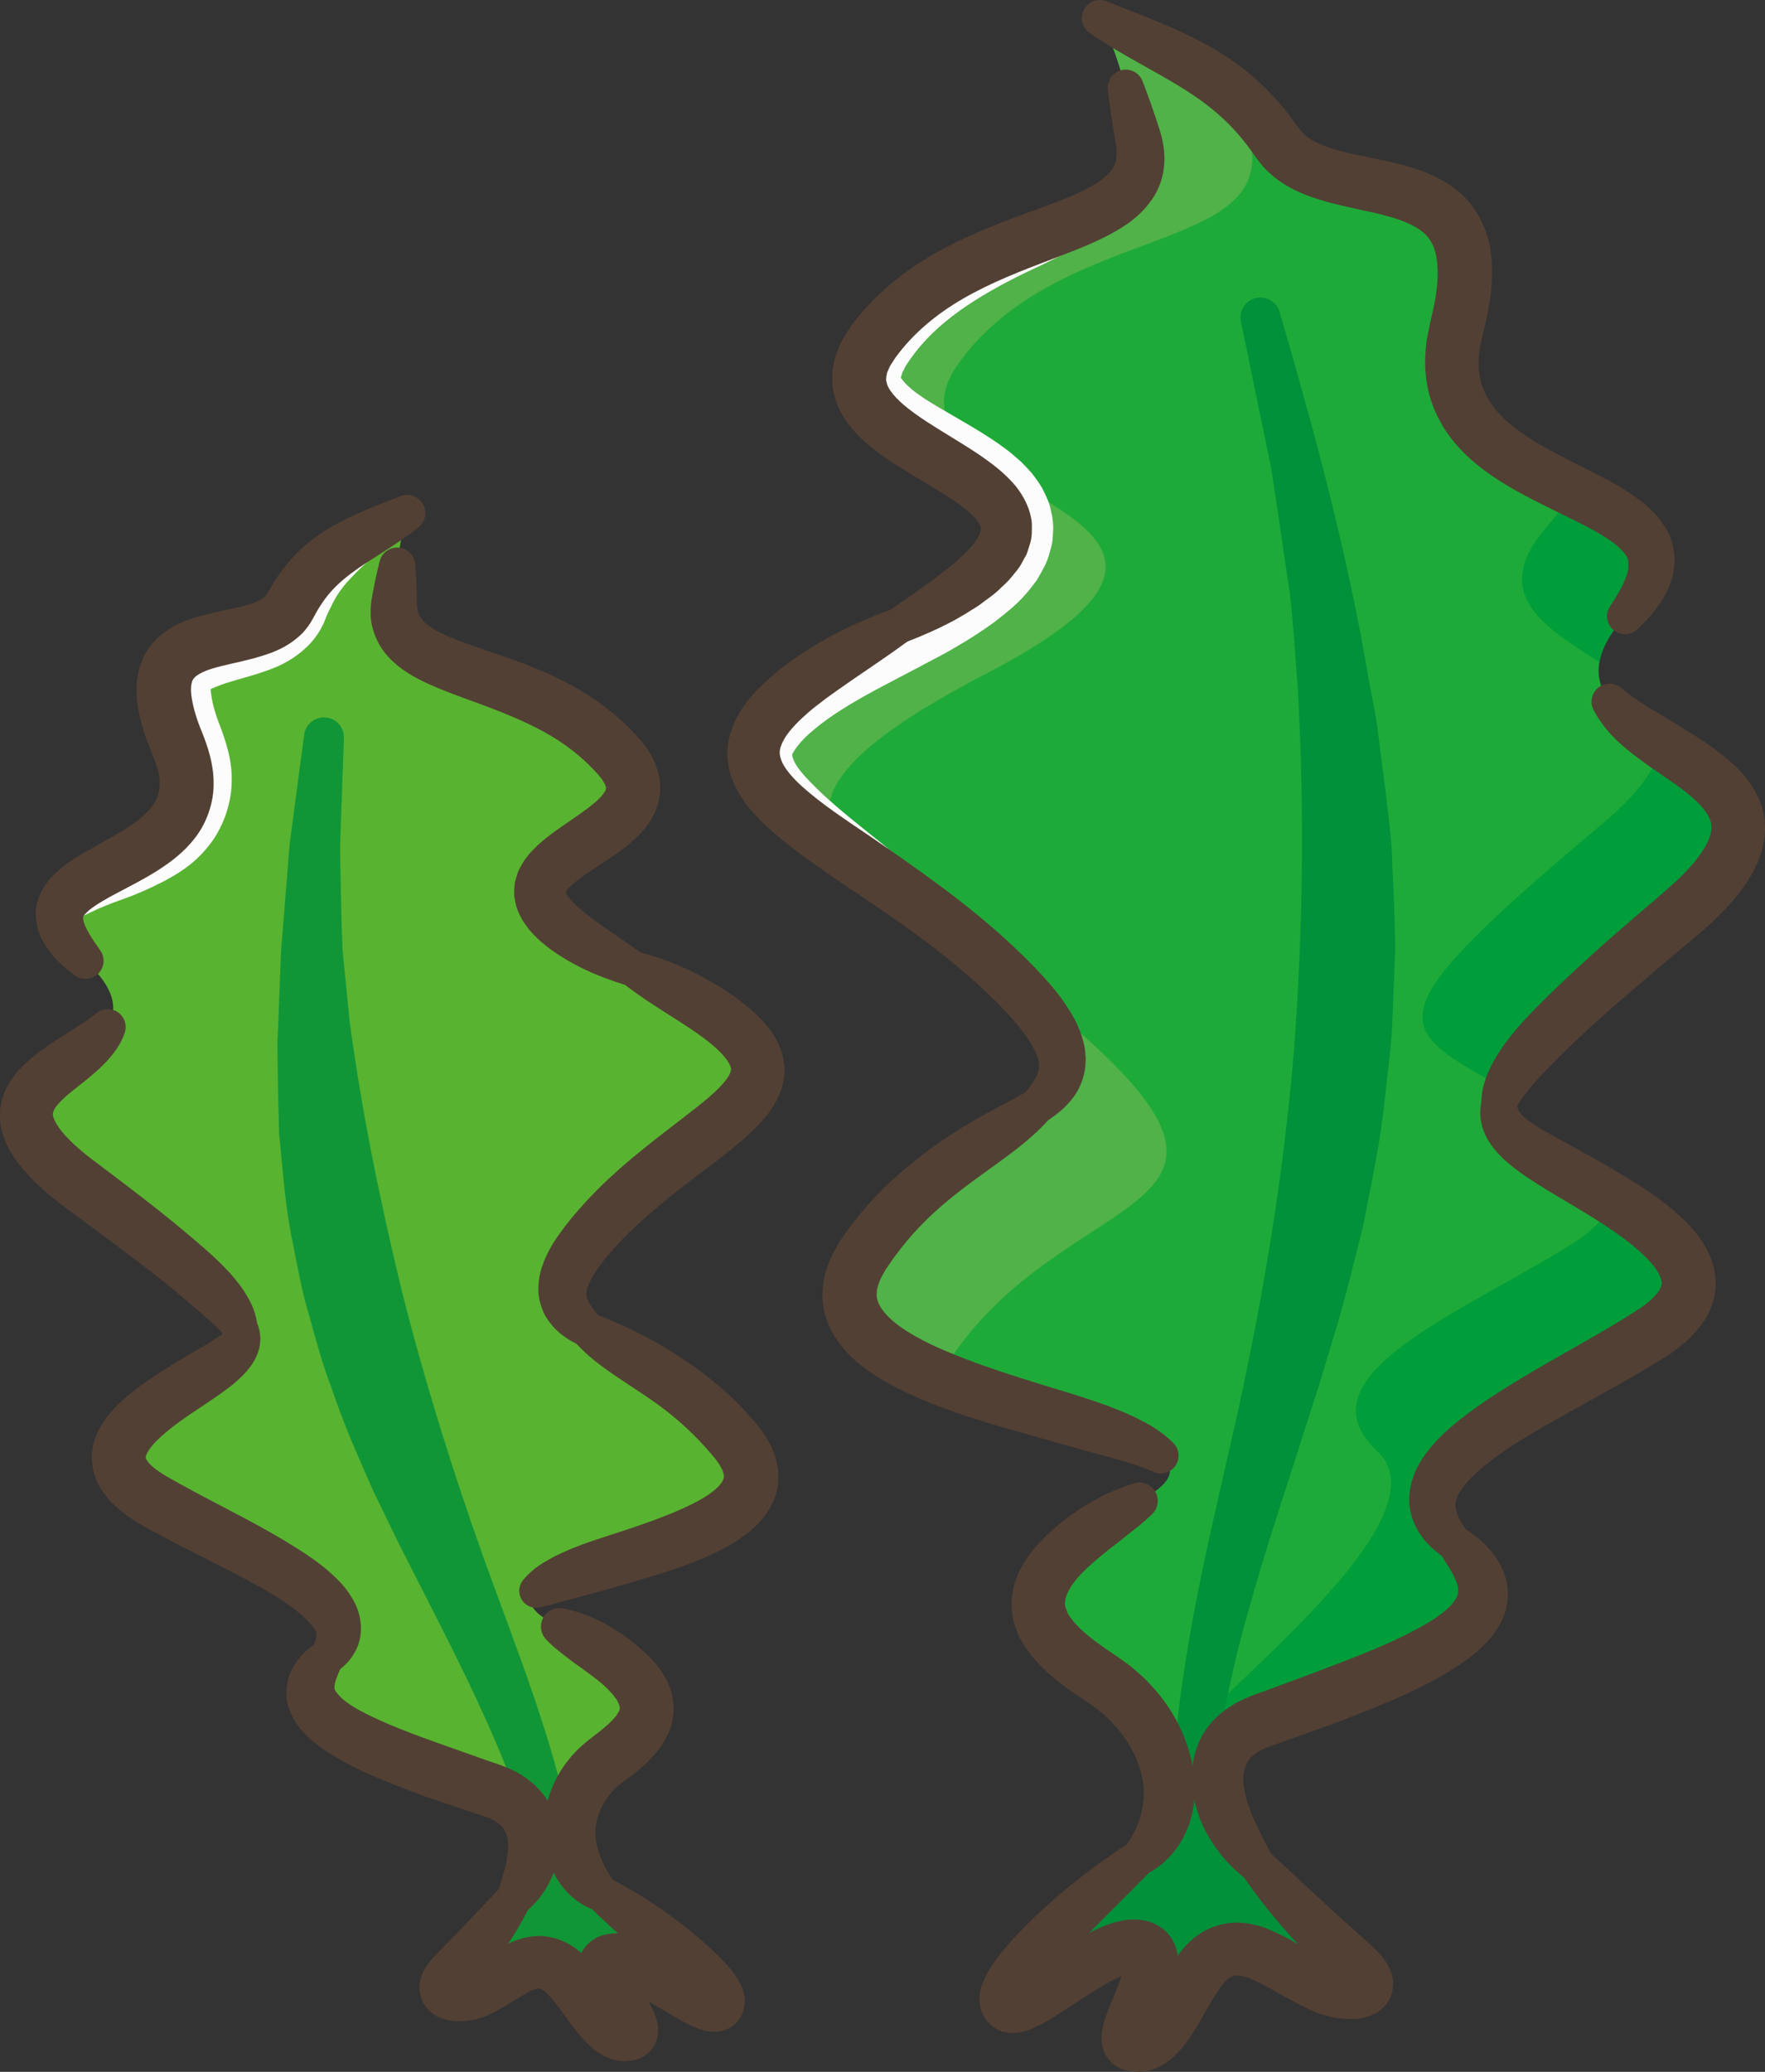 <svg xmlns="http://www.w3.org/2000/svg" width="920.63" height="1080" viewBox="0 0 920.63 1080"><rect x="0" y="0" width="920.63" height="1080" fill="#333333" stroke="none"/><g id="a"/><g id="b"><g id="c"><g id="d"><g><path d="M593.54 968.87c-15.07 12.06-73.47 61.34-68.94 74.9 4.52 13.57 47.84-32.2 68.94-29.18 21.1 3.02-12.54 47.9-3.01 50.76 18.2 5.45 27.54-37.51 44.12-46.56 16.58-9.04 30.76 5.35 54.76 16.82 13.14 6.29 34.67 4.88 17.71-10.96-18.83-17.59-28.09-25.86-51.25-52.27-14.73-16.78-22.89-36.16-20.04-51.62h-27.6c4.29 18.18.0 36.37-14.67 48.11z" fill="#00913a"/><path d="M875.84 476.96c104.02-87.43-93.46-81.4-28.64-155.27 64.82-73.87-113.06-54.27-87.43-150.75 25.63-96.48-67.84-58.79-93.46-96.48-25.63-37.69-55.78-45.22-93.46-65.53.0.0 9.04 9.75 21.1 64.02 12.06 54.27-90.45 39.19-138.69 105.52-48.24 66.33 167.33 67.84 13.57 147.73-153.76 79.9-40.7 93.46 49.79 176.37 90.49 82.91-14.26 68.8-68.53 151.71-54.27 82.91 224.92 83.42 145.97 127.13-78.95 43.72-59.4 69.38-21.71 93.5 18.25 11.68 29.83 28.75 33.87 45.82h27.6c1.9-10.35 8.61-18.98 22.05-23.75 93.6-33.16 142.6-53.73 100.39-92.92s45.22-72.36 102.51-108.54c57.28-36.18-22.61-70.85-58.79-93.46-36.18-22.61-30.15-37.69 73.87-125.12z" fill="#1eaa39"/><g><path d="M569.64 543.91c-15.65-14.33-31.92-26.77-47.56-37.91 83.55 78.92-18.54 66.61-72.01 148.31-19.77 30.2 4.77 49.44 40.07 63.84 1.16-2.63 2.63-5.32 4.45-8.11 59.42-90.79 174.14-75.34 75.04-166.13z" fill="#50b248"/><path d="M515.12 350.77c168.37-87.48-67.68-89.13-14.86-161.76 52.83-72.64 165.07-56.13 151.87-115.56-1.8-8.09-3.52-15.12-5.18-21.51-21.24-19.48-45.49-27.61-74.11-43.01.0.0 9.04 9.75 21.1 64.02 12.06 54.27-90.45 39.19-138.69 105.52-48.24 66.33 167.33 67.84 13.57 147.73-108.71 56.48-84.01 79.84-28.24 117.96-20.1-25.34-7.57-50.74 74.53-93.4z" fill="#50b248"/><path d="M440.58 444.18c14.61 18.42 46.42 36.83 81.5 61.82-1.25-1.18-2.14-2.19-3.47-3.4-26.51-24.3-54.92-42.61-78.03-58.41z" fill="#1eaa39"/></g><path d="M834.26 345.23c1.18-6.9 5.11-14.63 12.93-23.53 31.97-36.44 4.88-50.15-27.7-66.25-2.17 5.48-6.12 11.59-12.22 18.55-31.64 36.06-.79 53.08 26.99 71.23z" fill="#009d3b"/><path d="M820.84 647.85c-57.28 36.18-144.72 69.34-102.51 108.54 42.21 39.19-114.16 147.28-110.12 164.36h27.6c1.9-10.34 8.61-18.98 22.05-23.74 93.6-33.16 142.6-53.73 100.39-92.92-42.21-39.19 45.22-72.36 102.51-108.54 40.57-25.63 12.32-50.47-20.46-70.83-1.39 7.57-7.08 15.31-19.46 23.13z" fill="#009d3b"/><path d="M875.84 476.97c57.96-48.73 22.31-68.43-9.42-89.11-1.67 11.16-10.43 24.53-30.51 41.41-104.02 87.43-110.05 102.51-73.87 125.12 6.45 4.03 14.31 8.46 22.51 13.19 7.94-17.6 35.35-43.6 91.28-90.61z" fill="#009d3b"/><path d="M611.59 929.07c3.26-66.39 20.2-130.8 34.16-193.53 13.78-63.06 24.03-125.43 29.19-188.06 4.76-62.64 5.54-125.74 1.95-189.48-1.3-15.89-2.18-31.87-3.99-47.76l-7.01-47.55c-1.33-7.91-2.13-15.92-3.9-23.75l-4.88-23.6-9.76-47.29-.09-.45c-1.16-5.63 2.46-11.13 8.09-12.3 5.34-1.1 10.58 2.14 12.09 7.28 18.26 62.59 35.45 125.82 46.37 190.93 1.45 8.12 3.3 16.19 4.43 24.37l3.21 24.61c1.95 16.45 4.5 32.89 4.83 49.53.46 8.3.78 16.61 1.04 24.93.3 8.32.75 16.64.17 24.97-.87 16.64-.87 33.35-2.77 49.92-2 16.55-3.42 33.2-6.48 49.56-1.45 8.19-3.03 16.36-4.65 24.52l-2.4 12.23-2.97 12.07c-4.07 16.06-7.99 32.15-12.96 47.82l-7.11 23.6-7.52 23.31c-9.77 31.11-20.28 61.64-28.78 92.46-9.11 30.75-15.08 61.81-19.5 93.25l-.05.36c-.8 5.69-6.06 9.66-11.76 8.86-5.36-.75-9.19-5.52-8.95-10.82z" fill="#00913a"/><path d="M515.29 506.21c-20.4-18.68-43.13-34.72-66.31-50.38-11.58-7.88-23.31-15.67-34.59-24.52-5.59-4.51-11.12-9.25-16.07-14.93-4.78-5.68-9.44-12.76-10.09-21.42-.72-8.66 2.96-16.66 7.39-22.79 4.51-6.26 10.01-11.16 15.54-15.88 11.23-9.21 23.4-16.62 35.67-23.68 12.33-7.1 24.97-13.26 36.73-20.26 11.71-6.99 23.53-14.76 31.4-24.66 3.86-4.94 5.98-10.33 4.65-15.23-1.19-5.01-5.65-9.85-10.73-13.93-10.36-8.26-22.83-14.79-34.81-22.48-6.01-3.84-12.03-7.91-17.55-13.05-5.42-5.07-10.78-11.49-12.66-19.93-1.97-8.51.93-17.09 4.93-23.53 4.01-6.73 8.77-11.9 13.86-17.27 20.67-21.08 48.01-32.75 74.19-42.45 13.07-5 26.46-9.43 37.78-16.12 5.55-3.38 10.45-7.48 13.06-12.5 2.53-5.03 2.87-11.01 1.47-17.18l9.6-2.13c2.67 7.18 3.66 16.37.28 25.17-3.55 8.65-10.22 14.86-16.53 19.68-12.98 9.48-26.38 14.92-38.83 21.25-25.18 11.63-47.97 24.36-63.16 41.91-1.91 2.18-3.65 4.46-5.33 6.76l-2.4 3.53c-.87 1.22-.93 1.9-1.48 2.82l-.69 1.26c-.15.39-.11.66-.23.97-.06.53-.67 1.3-.38 1.47-.03.7.09.58.25.68.19.05-.08.08.35.41.23.25.23.56.86 1.12.69.94 2.18 2.37 3.9 3.82 3.46 2.97 8.49 6.22 14 9.44l17.78 10.38c6.33 3.84 12.97 7.89 20.1 13.52l5.44 4.71c1.9 1.95 3.75 3.82 5.59 5.95 1.91 2.6 3.74 4.85 5.44 7.94.84 1.63 1.64 3.3 2.38 4.99.78 1.6 1.4 3.46 1.85 5.54 1.03 4.02 1.66 8.07 1.32 12.27-.11 2.05-.2 4.24-.57 6.12-.43 1.81-.92 3.62-1.47 5.41-1.05 3.86-2.52 6.52-4.04 9.27l-2.35 4.1-2.41 3.19c-6.67 8.81-13.46 13.74-20.12 18.99-6.64 4.75-13.26 9.05-19.84 12.78-6.55 3.97-13.28 7.21-19.65 10.67l-17.8 9.35c-11.71 6.16-23.23 12.74-32.6 19.87-4.51 3.51-8.85 7.25-11.37 10.4-1.2 1.46-2.32 2.87-2.72 3.66-.61.91-.65 1.17-.93 1.59-.59.59.27 3.86 3.25 7.89 2.97 4.03 7.38 8.3 11.92 12.73 9.44 8.79 20.43 17.38 31.39 26.19 21.75 17.96 43.97 36.81 62 59.29l-6.64 7.25z" fill="#fcfcfc"/><path d="M464.5 317.9c3.51-2.64 7.15-5.02 10.72-7.48l10.44-7.46c3.46-2.43 6.58-5.12 9.91-7.55 2.9-2.63 6.2-5.19 8.56-7.84 1.28-1.3 2.69-2.6 3.49-3.89.92-1.27 2.12-2.59 2.49-3.66.29-.56.61-1.1.95-1.63.14-.47.16-.86.32-1.27.52-.91.0-1.26.27-1.86-.17-.91-.93-2.6-2.57-4.74-2.01-2.16-4.45-4.53-7.62-6.81-6.16-4.6-13.6-8.97-21.25-13.53-7.68-4.6-15.71-9.32-23.74-15.49-4.01-3.03-8.04-6.68-11.86-11-3.7-4.56-7.48-9.95-9.24-17.02-1.12-3.41-1.26-7.06-1.29-10.7.07-3.56.92-6.95 1.69-10.24 1.15-2.9 2.25-6.07 3.69-8.65 1.48-2.45 3.02-5.02 4.57-7.3 11.99-16.23 27.97-28.94 44.7-38.28 16.77-9.44 34.35-15.87 51-21.95 8.28-3.06 16.48-6.01 23.66-9.42 7.21-3.34 13.39-7.39 16.15-11.18 1.43-1.91 2.3-3.63 2.64-6.15.33-2.64.47-5.08-.4-9.42-1.52-8.57-2.85-17.2-3.86-25.99l-.07-.62c-.59-5.16 3.12-9.82 8.27-10.41 4.33-.49 8.32 2.05 9.83 5.93 3.3 8.48 6.27 17.11 9.04 25.81 1.35 4.26 2.79 10.76 2.29 16.98-.28 6.35-2.47 13.34-6.25 18.66-3.68 5.4-8.16 9.51-12.65 12.73-4.49 3.07-9.01 5.64-13.42 7.75-8.86 4.32-17.41 7.47-25.76 10.69-16.67 6.31-32.56 12.47-46.74 20.71-14.17 8.17-26.42 18.39-35.5 30.97l-2.57 3.98c-.75 1.28-.98 2.4-1.64 3.56-.39 2.13-.87 3.68-.23 5.34.47 3.33 5 8.69 11.04 13.35 6.02 4.77 13.27 9.26 20.8 13.87 7.55 4.66 15.48 9.34 23.52 15.49 4 3 8.09 6.74 11.96 11.24 3.77 4.87 7.52 11.16 8.38 19.19.07 3.77.11 8.05-1.11 11.3-.52 1.71-1.04 3.49-1.69 5.09l-2.29 4.21c-1.51 3-3.4 4.94-5.2 7.19-1.79 2.34-3.72 4.02-5.62 5.82-3.76 3.85-7.85 6.34-11.78 9.4-4.01 2.59-8.11 5.13-12.19 7.41-8.24 4.47-16.67 8.19-25.22 11.48-4.86 1.87-10.31-.55-12.18-5.41-1.55-4.02-.15-8.44 3.12-10.91l.41-.31z" fill="#534034"/><path d="M534.81 569.47c4.36-5.23 7.43-10.33 7.13-13.63.38-3.11-1.58-7.63-4.78-12.79-6.69-10.33-17.15-20.99-27.96-30.7-21.75-19.65-46.38-36.22-71.81-53.11-12.57-8.79-25.47-17.35-38.01-28.95-6.14-5.92-12.65-12.62-17-22.94-2.27-4.99-3.2-11.3-2.89-17.32.32-2.93.92-5.91 1.7-8.65 1.01-2.52 1.94-5.29 3.21-7.51 5-9.27 11.48-15.41 17.83-21.04 6.39-5.69 13.05-10.28 19.83-14.58 13.58-8.48 27.72-15.17 42.44-20.36 4.93-1.74 10.33.85 12.07 5.78 1.42 4.02-.04 8.35-3.29 10.75l-.13.1c-12.22 9.01-24.77 17.08-36.57 25.44-2.92 2.09-5.91 4.17-8.61 6.35-2.85 2.11-5.55 4.29-8 6.55-4.98 4.42-9.47 9.29-11.56 13.59-2.23 4.49-2.12 6.7-.63 10.46 1.57 3.8 5.64 8.6 10.55 13.02 9.95 9 22.58 17.31 35.08 25.74 25.01 17.17 50.89 35.07 74.08 56.66 5.76 5.42 11.47 10.94 16.95 17.03 5.51 5.97 10.8 12.61 15.29 20.57 1.15 1.96 2.22 4.03 3.09 6.4.98 2.18 1.75 4.65 2.37 7.26.79 2.41.88 5.47 1.13 8.19-.17 2.95-.19 5.88-1.06 8.75-1.41 5.79-4.42 10.78-7.8 14.37-3.35 3.8-6.89 6.46-10.52 8.86-4.34 2.87-10.19 1.68-13.06-2.66-2.35-3.55-1.98-8.12.61-11.23l.34-.4z" fill="#534034"/><path d="M599.86 766.48c-4.18-1.89-10.43-3.87-16.59-5.6l-19.31-5.31-40.06-11.3c-13.51-3.98-27.17-8.17-40.74-13.79-6.79-2.79-13.59-5.88-20.35-9.73-6.74-3.8-13.52-8.19-19.85-14.55-6.17-6.2-12.19-15.18-13.61-26.07-1.49-10.9 1.93-20.91 6.1-28.52 1.08-1.85 2.2-3.92 3.29-5.56l3.27-4.64c2.11-3.15 4.58-6.02 6.94-8.97 4.81-5.83 10.04-11.25 15.46-16.38 10.96-10.11 22.77-19.09 34.86-26.66 12.03-7.67 24.55-13.8 35.54-19.93l.53-.3c4.55-2.54 10.3-.9 12.84 3.65 2.02 3.63 1.38 8.03-1.26 10.95-10.5 11.54-22.2 19.27-33.06 27.28-11.01 7.82-21.38 15.75-30.57 24.75-4.55 4.52-8.87 9.21-12.79 14.2-1.92 2.52-3.92 4.97-5.65 7.62l-2.7 3.89c-.82 1.26-1.28 2.29-1.96 3.43-2.39 4.48-3.31 8.39-2.81 11.36.41 2.98 2.26 6.32 5.82 9.88 3.41 3.58 8.3 6.99 13.63 10.01 5.28 3.09 11.11 5.83 17.14 8.36 12.08 5.04 24.86 9.49 37.91 13.61 13.03 4.21 26.38 7.92 39.79 12.49 6.71 2.32 13.4 4.85 20.14 8.04 6.7 3.36 13.48 6.77 20.23 13.54 3.63 3.64 3.61 9.53-.02 13.15-2.81 2.8-6.97 3.43-10.39 1.89l-1.76-.8z" fill="#534034"/><path d="M587.69 961.55c4.83-6.96 7.43-13.58 8.48-20.86 1.16-7.23.0-15.27-3-22.79-2.97-7.57-7.81-14.56-13.67-20.6-5.97-6.27-12.45-10.04-22.35-16.84-8.84-6.66-18.39-13.96-25.37-26.99-.94-1.46-1.47-3.52-2.14-5.31-.55-1.9-1.38-3.62-1.52-5.73-.26-2.03-.44-4.09-.56-6.13-.12-2.03.36-4 .6-6 1.19-8.06 4.91-14.3 8.59-19.68 7.8-10.28 16.67-17.28 25.73-23.58 4.58-2.96 9.32-5.54 14.11-8.01 4.89-2.15 9.8-4.21 14.93-5.79 5.05-1.56 10.4 1.27 11.96 6.32 1.1 3.55.02 7.26-2.48 9.68l-.41.39c-3.68 3.57-7.57 6.65-11.49 9.65-3.75 3.11-7.59 6.06-11.36 8.94-7.25 5.86-14.4 11.9-18.67 18.14-1.9 3.05-3.39 5.96-3.42 8.09-.51 2.18.24 3.89 1.27 6.43 2.68 5.09 9.35 11.21 16.88 16.47 1.79 1.4 3.84 2.7 5.8 4.04 1.8 1.18 4.28 2.94 6.72 4.7 2.46 1.66 4.77 3.53 6.97 5.55 2.28 1.91 4.47 3.94 6.46 6.18 8.28 8.62 14.85 19.03 19.01 30.58 4 11.51 6.07 24.46 3 37.29-2.87 12.73-11.25 24.65-22.38 30.49-4.65 2.44-10.41.65-12.85-4-1.7-3.24-1.35-7.02.6-9.84l.55-.79z" fill="#534034"/><path d="M662.89 966.2c14.78 13.5 28.52 26.74 43.27 39.72l5.52 4.98 2.78 2.5c.92.82 1.79 1.59 3.07 2.91 1.18 1.22 2.29 2.23 3.57 3.95l1.8 2.39c.68 1.13 1.31 2.3 1.89 3.49.55.89 1.22 3.19 1.56 5 .46 1.53.38 4.78-.23 7.37-.54 2.55-2.31 5.5-4.02 7.41-1.48 1.49-3.82 3.3-5.15 3.84-6.31 2.93-10.16 2.68-13.84 2.71-3.67-.12-6.98-.61-10.23-1.43-3.21-.73-6.56-2-9.6-3.39-2.42-1.18-4.85-2.36-7.17-3.6-9.29-4.82-18.09-10.46-24.95-13.06-3.42-1.25-5.59-1.38-7.16-1.08-.43.02-.85.32-1.31.36l-1.46.72c-.26.31-.5.39-.9.69-.45.49-.92.94-1.42 1.39-4.47 5.06-9.05 13.88-14.43 22.92-2.77 4.57-5.73 9.46-10.81 14.71-2.53 2.56-5.88 5.43-10.87 7.48-2.25 1.08-5.55 1.5-8.35 1.82-1.43.04-2.85-.16-4.29-.34l-2.13-.35-1.05-.21-.52-.12c-.42-.13-1.01-.35-1.5-.55-2.08-.91-3.93-1.96-5.6-3.77-.83-.87-1.58-1.83-2.22-2.81-.58-.93-.87-1.63-1.23-2.5-.34-.84-.62-1.7-.84-2.56-.14-.64-.22-1.17-.3-1.77-.16-1.16-.23-2.46-.18-3.1.11-3.55.66-5.14 1.11-7.1.96-3.47 1.97-6.02 2.96-8.55 1.98-4.96 3.9-9.38 5.44-13.56 1.53-3.94 2.63-8.42 2.54-9.45.0-.1-.03-.05.26.9.27.72 1.16 2.25 2.28 3.05 2.42 1.69 2.67 1.05 2.09 1.17-1.2-.11-5.12 1.07-8.7 2.82-3.73 1.77-7.68 4.05-11.66 6.51-8.11 4.99-15.92 10.7-25.69 16.36-2.58 1.41-5.18 2.86-9.03 4.22-.94.33-1.99.67-3.39.95-1.09.29-3.01.5-4.79.52-.87.03-2.39-.17-3.54-.39-1.11-.17-2.62-.67-4.13-1.43-2.83-1.23-5.55-4.09-6.86-6.34-2.84-4.68-2.73-9.37-2.36-12.43.22-1.55.55-2.64.91-3.96.36-1.11.74-2.02 1.14-3.02 1.6-3.57 3.3-6.28 5-8.75 6.83-9.64 14.03-16.9 21.5-24.15 15-14.18 30.77-26.68 48.01-37.74 4.38-2.81 10.2-1.54 13.01 2.84 2.41 3.76 1.81 8.59-1.18 11.66l-.13.13c-13.69 14.04-27.95 27.8-41.29 41.61-6.54 6.88-13.23 14.03-17.83 20.74-1.12 1.63-1.98 3.21-2.41 4.2-.04.16-.15.4-.18.47.08-.11.01.0.07-.32.16-.63.22-2.66-1.22-5.2-.29-.38-.97-1.52-1.72-2.14-.79-.67-1.57-1.25-2.46-1.72-.95-.47-1.91-.69-2.38-.83-.53-.16-1.44-.16-1.69-.18-.54-.07-1.21.12-1.1.05-.16.05-.04.01.2-.08.84-.3 2.66-1.21 4.42-2.23 7.44-4.39 15.73-10.48 24.5-16.05 4.45-2.82 9.09-5.62 14.33-8.19 2.66-1.27 5.4-2.51 8.61-3.55 3.15-1.03 6.65-1.98 11.12-2.15 4.34.0 9.82.1 16.24 4.84 3.03 2.38 5.46 5.98 6.5 9.08 1.23 3.27 1.39 5.85 1.49 8.22-.12 8.99-2.32 14.13-4.05 19.54-1.86 5.19-3.86 9.93-5.51 14.24-.81 2.11-1.57 4.23-1.9 5.57-.13.46-.21 1.3-.12.25.0.0.01-.7-.08-1.24-.04-.29-.1-.51-.18-.84-.11-.57-.28-1.14-.51-1.69-.24-.59-.47-.97-.87-1.65-.43-.75-.98-1.48-1.61-2.11-1.34-1.25-2.52-2.15-4.08-2.75-.35-.14-.8-.28-1.08-.35l-.06-.05-.13-.08c-.09-.05-.18-.07-.28-.09-.2-.05-.39.08-.59.09-.39-.27-1.07.28-1.11.17-.39.15.3-.06 1.22-1.07 1.91-1.86 4.43-5.4 6.8-9.33 5.03-7.89 9.29-17.17 18.04-27.13 1.29-1.28 2.63-2.55 3.98-3.77 1.54-1.25 3.43-2.48 5.2-3.61 1.76-.95 3.49-1.7 5.29-2.45 1.94-.59 3.84-1.28 5.88-1.6 8.27-1.55 16.26.28 22.09 2.57 11.68 4.82 19.49 10.43 27.88 14.77 2.06 1.13 4.1 2.15 6.15 3.18 1.49.67 2.79 1.23 4.44 1.62 1.56.44 3.21.66 4.52.72 1.26.23 2.56-.43.75.35-.05.08-.49.28-.97.61-.43.3-.83.68-1.15 1.09-1.06.92-1.95 2.81-2.29 4.17-.53 1.36-.19 3.35-.22 3.68.0.62.58 1.63.42 1.47.0.09.05.16.14.19-.17-.18-.33-.37-.48-.57-.15-.34-.89-1.01-1.43-1.59l-10.37-10.1c-14.56-14.02-28.11-29.88-39.52-46.39l-.03-.04c-2.96-4.28-1.89-10.15 2.4-13.11 3.68-2.55 8.55-2.1 11.72.8z" fill="#534034"/><path d="M764.63 797.22c5.14 3.23 9.98 7.26 14.29 12.8 4.1 5.45 8.15 13.33 7.5 22.8-.19 4.63-1.65 9.01-3.47 12.8-1.93 3.66-4.22 6.93-6.63 9.52-4.83 5.36-9.95 9.23-15.03 12.7-20.38 13.32-41.07 21-61.64 29.14-10.33 3.84-20.66 7.5-30.97 11.11l-3.87 1.35c-1.33.45-2.64.91-3.35 1.27-1.8.72-3.57 1.41-4.92 2.35-2.88 1.78-5.03 3.67-6.17 6.13-1.24 2.42-1.91 5.47-1.88 9.1.15 3.68 1.13 7.74 2.36 11.91 2.83 8.4 7.27 16.97 12.04 26.02l.2.39c2.46 4.66.68 10.42-3.98 12.88-3.42 1.8-7.44 1.32-10.31-.91-9.46-7.37-17.16-17.22-22.35-29.07-2.41-6.07-4.26-12.6-4.76-19.82-.4-7.22.66-15.2 4.18-22.58 3.4-7.51 9.48-13.45 15.69-17.46 3.15-2.16 6.36-3.66 9.61-4.98 1.76-.78 3.02-1.22 4.26-1.66l3.82-1.38c10.18-3.69 20.32-7.42 30.34-11.27 19.94-7.5 40.27-15.33 56.73-25.33 3.99-2.51 7.62-5.25 10.16-7.91 2.59-2.73 3.71-4.91 3.95-6.42.5-1.49.1-4.27-1.56-7.89-1.58-3.62-4.24-7.58-6.98-11.83l-.32-.49c-2.86-4.42-1.59-10.32 2.83-13.17 3.21-2.07 7.2-1.97 10.24-.07z" fill="#534034"/><path d="M791.32 576.7c.48 2 1.07 2.97 2.24 4.22 1.21 1.21 2.96 2.83 5.29 4.4 4.64 3.25 10.76 6.46 16.94 9.87 12.46 6.83 25.42 13.94 38.29 22.1 6.43 4.12 12.84 8.55 19.1 13.88 6.2 5.39 12.53 11.39 17.39 20.7 2.33 4.66 4.26 10.28 4.34 16.58.07 6.29-1.78 12.39-4.42 17.36-5.58 9.68-12.88 15.42-19.79 20.19-13.21 8.55-25.77 15.37-38.57 22.54-12.66 7.11-25.33 13.87-37.21 21.2-11.74 7.22-23.31 15.37-30.5 23.83-1.57 2.09-3.14 4.07-3.91 5.84-.71 1.77-1.34 3.21-1.36 4.77-.21 3.08 1.7 8.01 5.49 13.02l.24.31c3.15 4.16 2.34 10.08-1.81 13.23-3.36 2.55-7.9 2.5-11.17.18-6.73-4.77-14.01-12.21-16.35-23.65-1.02-5.67-.36-11.56 1.32-16.61 1.69-5.09 4.16-9.24 6.85-12.99 5.43-7.31 11.6-12.72 17.78-17.67 6.2-4.91 12.51-9.25 18.84-13.36 12.68-8.15 25.41-15.48 38.04-22.61 12.47-7.1 25.34-14.34 36.45-21.66 5.07-3.27 9.16-7.18 10.87-10.14 1.32-2.92 1.55-3.79-.19-7.73-1.77-3.69-5.86-8.22-10.51-12.37-4.7-4.2-10.15-8.2-15.86-12.03-11.43-7.75-23.96-14.6-36.54-22.44-6.26-4.01-12.74-8.17-19.2-14.32-3.13-3.18-6.49-6.89-8.8-12.05-2.39-5.1-3.19-11.58-1.86-16.8 1.27-4.99 6.35-8.01 11.35-6.74 3.47.88 5.98 3.6 6.77 6.86l.49 2.07z" fill="#534034"/><path d="M846.65 359.47c7.2 6.09 17.04 11.56 27.28 17.72 10.24 6.33 21.23 12.64 31.96 22.93 5.23 5.21 10.6 12.05 13.32 21.16 2.68 9.21 1.27 19.22-1.83 26.73-3.09 7.61-7.25 13.92-11.7 19.24-4.42 5.48-9.16 10.2-13.97 14.71l-7.35 6.37-6.97 5.83-13.88 11.7c-9.15 7.88-18.43 15.61-27.34 23.58-8.95 7.91-17.58 16.12-25.65 24.28-7.93 7.99-15.9 16.62-19.2 22.98l-1.12 2.17c-2.36 4.54-7.95 6.31-12.49 3.96-3.2-1.66-5.02-4.94-5-8.31.09-9.04 3.51-16.08 6.84-22.16 3.5-6.12 7.51-11.28 11.69-16.24 8.44-9.74 17.51-18.3 26.5-26.84 9.05-8.47 18.17-16.69 27.45-24.73l13.93-11.98 6.98-5.96 6.39-5.66c8.23-7.38 15.73-15.87 18.76-23.28 1.49-3.71 1.7-6.38 1.17-9-.69-2.64-2.69-5.97-5.97-9.39-6.58-6.96-16.74-13.21-26.78-20.25-9.9-7.24-21.16-15.12-28.43-28.87-2.42-4.58-.67-10.26 3.91-12.69 3.48-1.84 7.6-1.27 10.44 1.12l1.03.87z" fill="#534034"/><path d="M577.28.69c18.16 7.38 36.98 13.86 55.81 24.72 9.33 5.43 18.38 12.12 26.33 19.93 3.99 3.89 7.72 8.03 11.18 12.34 1.82 2.1 3.33 4.37 4.98 6.58l1.21 1.66c.43.6.82 1.13 1 1.3.48.54.87 1.14 1.36 1.68 3.84 4.28 11.2 7.45 19.86 9.76 8.77 2.32 18.58 3.9 29.09 6.44 10.34 2.59 22.22 6.06 33.03 15.11 5.36 4.47 9.76 10.66 12.49 17.06 2.79 6.42 4.15 13.04 4.52 19.17.75 12.41-1.25 23.53-3.82 34.08l-.97 3.97-.64 3.05c-.38 2.01-1.05 4.07-1.08 6-.51 3.96-.51 7.76-.01 11.37 1.01 7.2 4.16 13.63 9.36 19.61 5.16 5.98 12.33 11.25 20.24 16.01 7.93 4.79 16.62 9.12 25.62 13.65 9.02 4.63 18.41 9.06 27.91 16.13 4.73 3.42 9.54 8.02 13.53 14.13 4.22 6.01 6.05 15.13 4.79 22.42-.34 3.92-1.81 6.91-2.95 10.17-1.44 2.84-2.95 5.68-4.68 8.12-1.8 2.29-3.51 4.74-5.4 6.8-1.89 2.04-3.86 3.99-5.82 5.93-3.68 3.65-9.62 3.62-13.27-.05-3.2-3.23-3.58-8.2-1.13-11.84l.32-.47c5.05-7.52 9.64-15.98 9.25-21.13-.01-2.59-.51-3.95-2.19-6.11-1.7-2.12-4.32-4.49-7.78-6.83-6.81-4.66-15.62-8.92-24.48-13.31-8.95-4.38-18.31-8.87-27.61-14.34-9.27-5.48-18.7-11.94-26.85-21.03-8.16-8.92-14.53-21.05-16.35-33.76-.95-6.3-.97-12.6-.29-18.6.14-3.1.91-5.89 1.45-8.8l.9-4.31.77-3.35c2.12-8.89 3.36-17.82 2.78-25.46-.46-7.84-2.69-13.11-7.09-17.07-4.58-4.05-12.32-7.15-21.31-9.36-8.95-2.31-18.96-4.02-29.56-6.92-10.44-3.07-22.73-7.24-32.63-17.95-1.18-1.31-2.25-2.77-3.34-4.18l-2.25-3.09c-1.34-1.82-2.57-3.76-4.03-5.46-2.77-3.55-5.74-6.9-8.88-10.05-6.31-6.29-13.4-11.72-21.18-16.74-15.49-10-34.02-18.64-51.07-30.47l-.03-.02c-4.28-2.97-5.34-8.84-2.37-13.11 2.56-3.69 7.29-4.99 11.29-3.36z" fill="#534034"/></g><g><path d="M314.16 987.53c12.78 9.06 62.58 46.06 60.83 56.24-1.75 10.19-39.82-24.18-55.3-21.91-15.48 2.26 15.21 35.97 8.4 38.12-13 4.09-25.21-28.17-38.76-34.96-13.55-6.79-22.45 4.01-39.08 12.63-9.1 4.72-25.44 3.66-14.62-8.23 12.01-13.21 17.96-19.42 32.17-39.25 9.03-12.6 12.82-27.15 8.81-38.76h20.72c-1.02 13.65 4.39 27.31 16.83 36.13z" fill="#109636"/><path d="M42.68 618.15c-88.68-65.65 60.34-61.13 2.73-116.59-57.61-55.47 78.33-40.75 47.42-113.2-30.91-72.45 43.83-44.15 58.51-72.45 14.69-28.3 36.41-33.96 62.26-49.2.0.0-5.61 7.32-8.1 48.07-2.49 40.75 72.66 29.43 116.9 79.24 44.25 49.81-117.44 50.94 7.68 110.93 125.12 59.99 41.87 70.18-16.06 132.44-57.92 62.26 19.03 51.66 69.81 113.92 50.78 62.26-158.8 62.64-94.23 95.47 64.57 32.83 52.99 52.1 27.61 70.21-12.29 8.77-18.92 21.59-19.89 34.41H276.6c-2.68-7.77-8.76-14.26-19.43-17.84-74.3-24.9-113.58-40.34-86.63-69.78 26.95-29.43-42.71-54.33-90.1-81.5-47.39-27.17 8.41-53.2 32.84-70.18 24.43-16.98 18.08-28.3-70.6-93.95z" fill="#58b331"/><path d="M277.96 960.65c-14.01-46.29-36.07-89.76-58.86-134.21-5.66-11.17-11.44-22.23-16.86-33.68l-8.23-17.08-7.63-17.48c-5.12-11.64-9.68-23.59-13.83-35.71-4.55-11.97-7.89-24.39-11.28-36.77-3.82-12.28-5.94-24.99-8.51-37.57-2.65-12.58-4.16-25.34-5.34-38.12l-1.83-19.13-.51-19.19-.28-19.15-.09-9.55.42-9.54 1.49-38.01 3.05-37.73c.53-6.27.89-12.55 1.55-18.8l2.48-18.68 4.97-37.27c.76-5.7 5.99-9.7 11.69-8.94 5.34.71 9.2 5.36 9.03 10.63l-.02.6-1.31 36.83-.65 18.37c-.05 6.12.19 12.24.28 18.36.23 12.22.48 24.44 1.01 36.6l3.59 36.33c6.42 48.22 16.1 95.03 27.35 141.41 11.74 46.27 25.97 92.33 42.62 138.91 16.64 46.37 36.13 93.55 45.98 143.74 1.11 5.65-2.57 11.12-8.22 12.23-5.28 1.04-10.42-2.12-11.96-7.16l-.07-.25z" fill="#109636"/><path d="M326.02 513.4c-13.59-4.23-26.7-9.67-39.44-18.98l-4.74-3.82c-1.58-1.46-3.17-3.08-4.69-4.67-1.53-1.65-3.03-3.92-4.45-5.92-1.32-2.53-2.74-4.92-3.53-8.14-.39-1.62-.72-3.27-.96-4.91-.04-1.74.01-3.52.16-5.28.05-1.81.66-3.31 1.1-4.95.46-1.68 1.06-3.15 1.78-4.39 2.79-5.57 6.2-8.78 9.36-11.88 6.37-5.72 12.45-9.61 18.01-13.48 5.49-3.8 10.75-7.45 14.06-10.86 1.78-1.69 2.65-3.22 3.19-4.15.13-.91.41-.97.15-1.67.11-.28-.47-.97-.47-1.5-.47-.73-.94-1.51-1.37-2.33l-2.19-2.73c-.83-.98-1.99-2.11-2.97-3.17-8.22-8.53-18.14-15.56-29.33-21.21-11.19-5.69-23.36-10.27-36.3-14.95-6.48-2.4-13.13-4.78-20.1-7.98-6.87-3.22-14.44-7.06-21.25-14.56-3.37-3.78-6.07-8.71-7.51-13.85-1.6-5.12-1.29-10.48-.86-14.66 1.21-7.01 2.62-13.98 4.38-20.84 1.29-5.05 6.44-8.09 11.48-6.8 3.99 1.02 6.73 4.46 7.06 8.35l.06.7c.56 6.78.77 13.45.78 20.08.29 5.13 1.5 6.79 3.88 9.4 2.62 2.54 7.38 5.33 12.94 7.69 5.53 2.4 11.83 4.53 18.24 6.72 12.88 4.38 26.61 8.94 39.88 15.63 13.3 6.56 26.21 15.34 37.09 26.47 4.91 5.38 12.08 12.3 14.4 24.58 1.31 6.07.01 12.98-2.36 18.36-2.53 5.19-5.79 9.21-8.94 12.28-6.39 6.29-12.66 10.23-18.48 14.09-5.78 3.77-11.28 7.3-15.18 10.66-1.76 1.59-3.36 3.29-3.56 3.93-.22.22-.23.33-.18.33.06.01-.24.08-.07.02.06-.05.03-.11-.09-.15.1.04.13.06.08.12-.1.13.37.72.48 1.26.64.73.9 1.44 1.68 2.3l2.46 2.7 3.12 2.78c8.9 7.54 20.37 14.63 31.3 22.48l.24.17c4.25 3.05 5.21 8.97 2.16 13.21-2.44 3.39-6.72 4.69-10.5 3.51z" fill="#534034"/><path d="M300.66 700.49c-5.65-2.83-11.8-6.96-16.4-14.84-2.03-4.06-3.52-8.87-3.44-13.5-.08-2.32.27-4.43.54-6.61.44-1.94.88-4.06 1.56-5.82 2.56-7.27 6.19-12.88 9.92-17.95 3.72-5.16 7.66-9.69 11.66-14.15 16.06-17.8 35.07-32.02 52.54-45.49 4.4-3.34 8.62-6.64 12.48-9.95 3.86-3.28 7.34-6.69 9.46-9.64l1.33-2.04.7-1.58c.13-.85.46-1.25.25-1.87.03-1.13-1.46-4.14-4.33-7.22-5.67-6.36-14.72-12.31-23.6-18.01-9.02-5.78-18.37-11.5-27.29-18.43l-.14-.11c-4.16-3.24-4.91-9.24-1.68-13.4 2.41-3.1 6.35-4.3 9.92-3.39 11.26 2.9 21.96 7.3 32.37 12.79 10.35 5.77 20.52 11.95 30.38 21.9 4.71 5.02 10.08 11.59 11.85 21.67.98 4.91.26 10.22-1.09 14.73-.73 2.19-1.66 4.18-2.6 6.15-1.02 1.7-2.06 3.53-3.16 5.08-4.43 6.19-9.15 10.59-13.75 14.66-4.61 4.05-9.21 7.71-13.72 11.2-18.21 13.68-35.34 26.5-49.98 41.59-3.6 3.79-7.14 7.65-10.09 11.53-3.04 3.85-5.54 7.81-6.98 11.04-1.52 3.49-1.64 4.72-1.52 6.81.39 2.26 2.77 5.95 6.04 9.82l.32.38c3.39 4.01 2.89 10.01-1.12 13.4-2.99 2.53-7.1 2.89-10.4 1.24z" fill="#534034"/><path d="M272.91 823.55c5.47-6.49 10.71-9.08 15.8-11.94 5.12-2.62 10.18-4.74 15.21-6.57 10.08-3.67 20.03-6.55 29.65-9.93 9.56-3.31 18.95-6.88 27.24-10.99 4.12-2.05 8.02-4.29 10.97-6.65 3.01-2.32 4.95-4.77 5.42-6.13.49-1.28.69-1.94-.25-4.52-.08-.55-.55-1.26-.93-1.95-.39-.69-.66-1.4-1.3-2.17l-1.64-2.29-2.24-2.67c-6.13-7.18-12.9-13.88-20.41-19.97-7.45-6.17-15.75-11.49-24.25-17.08-8.44-5.7-17.41-11.46-25.49-20.19-3.57-3.86-3.34-9.88.52-13.45 2.79-2.58 6.71-3.17 10.01-1.85l.67.27c8.83 3.56 18.34 7.7 27.74 12.84 9.38 5.19 18.71 11.16 27.65 17.97 8.91 6.82 17.44 14.48 24.9 23.17l2.83 3.31 2.99 4.03c1.01 1.26 1.9 2.92 2.79 4.5.89 1.59 1.78 3.12 2.46 5.09 1.5 3.58 2.58 7.87 2.73 12.42.15 4.56-.7 9.43-2.49 13.48-3.6 8.32-9.26 13.56-14.45 17.6-5.3 4.07-10.6 6.91-15.84 9.46-10.48 5.12-20.88 8.44-31.13 11.71-10.24 3.13-20.35 6.1-30.16 8.81l-14.35 3.81c-4.52 1.09-9.1 2.65-11.44 3.19l-4.47 1.02c-4.76 1.08-9.5-1.9-10.59-6.66-.64-2.8.16-5.62 1.86-7.66z" fill="#534034"/><path d="M308.74 995.17c-9-3.5-16.63-11.3-20.81-20.64-4.19-9.37-5.24-19.99-3.58-29.91 1.67-9.94 5.86-19.41 12.11-27.14 3.06-3.91 6.64-7.38 10.49-10.39l4.68-3.64c1.43-1.03 2.58-2.08 3.83-3.12 2.5-2.03 4.4-4.06 5.93-5.87 1.1-1.73 1.95-3.13 1.87-3.68-.03-.66.21-1.32-.75-3.11-.22-.42-.41-.85-.59-1.3l-1.12-1.49c-.7-1.01-1.45-2.07-2.63-3.14-3.88-4.42-9.81-8.44-15.43-12.62-3.01-2-5.83-4.25-8.77-6.51-2.96-2.27-5.89-4.64-8.62-7.48l-.48-.5c-3.71-3.86-3.59-9.99.27-13.7 2.38-2.29 5.69-3.11 8.7-2.5 16.17 3.38 30.12 11.48 43.83 24.21 1.71 1.5 3.37 3.43 4.99 5.5.81 1.02 1.62 1.98 2.39 3.08l2.17 3.77c2.91 4.87 4.72 12.12 3.94 19.06-.71 7.25-3.98 12.69-7.08 17.31-3.26 4.21-6.72 7.74-10.14 10.63-1.73 1.41-3.47 2.89-5.18 4.09-1.69 1.24-3.67 2.67-4.49 3.37-2.24 1.67-4.28 3.57-5.97 5.69-3.43 4.21-5.98 9.08-7.09 14.28-1.23 5.21-.57 10.51.92 15.41 1.5 4.96 3.86 9.66 7.44 15.06l.67 1.01c2.93 4.43 1.72 10.4-2.71 13.33-2.69 1.78-5.99 2.01-8.79.95z" fill="#534034"/><path d="M275.41 995.62c-3.59 6.94-7.6 13.7-12.14 20.3-4.58 6.58-9.67 12.81-14.65 18.59l-1.88 2.16c-.51.61-1.52 1.7-1.56 1.86-.19.29-.66.8-.48.71.04-.03-.08.1.04-.1.2-.32.33-.68.37-1.06.17-.57.4-1.81.23-2.69.0-1.22-.48-2.94-1.18-4.1-1.41-2.75-3.55-3.74-4.14-4.06-1.57-.62-1.01-.21-.3-.36.72-.07 1.71-.18 2.57-.48.47-.09.82-.3 1.21-.42.3-.18.46-.19 1.37-.71 2.91-1.56 5.82-3.37 9.01-5.4 3.2-2.01 6.61-4.28 11.06-6.54 4.4-2.2 10.7-4.48 17.83-4.1 7.18.53 12.8 2.97 18.07 6.87 4.73 3.65 7.55 7.13 10.33 10.46 5.35 6.58 9.63 12.98 13.63 17.25 1.72 2.13 4.21 3.4 2.48 2.52-.65-.35-1.14-.07-2.04-.23-.41.0-.83.08-1.21.25l-.14.06-.07.03-.67.22c-.99.35-1.97.87-2.84 1.49-1.58 1.13-3.57 3.19-4.39 5.39-.68 1.39-.99 3.1-1.03 4.22-.06.65-.04 1.33.07 1.98.0.46.23 1.07.17.95.07.17-.17-.4-.41-.9-1.09-2.35-3.02-5.74-4.9-9.15-1.91-3.51-3.94-7.12-5.85-11.81-.93-2.41-1.94-4.94-2.51-9-.13-1.03-.24-2.08-.19-3.51-.02-1.19.2-2.9.6-4.56.43-1.68 1.24-3.75 2.42-5.52 1.27-1.92 2.8-3.5 4.5-4.69 1.83-1.37 3.14-1.82 4.83-2.52 1.42-.48 2.61-.72 3.95-.97 2.29-.29 4.39-.3 6.15-.12 3.51.36 6.28 1.13 8.73 1.95 9.51 3.42 16.22 7.67 23.05 11.71l9.72 5.92c3.04 1.83 6.3 3.67 8.27 4.5.23.1.47.2.51.2.13.05.2.08-.06.0.03.03-.69-.14-1.41-.1-.18.02-1.43.03-2.08.23-.46.1-.63.18-1.28.39-.65.21-1.3.5-1.9.85-1.17.72-2.27 1.59-3.27 2.78-.47.59-.88 1.23-1.2 1.87-.24.41-.44.82-.61 1.27-.65 2.01-.76 3.13-.63 4.47.06.88.2 1.35.36 1.77.0.12.14.32.14.32-.25-.66-2.44-3.58-4.62-5.85-4.55-4.87-10.03-9.82-15.48-14.73-11-9.83-22.43-19.8-33.22-30.34l-.12-.12c-3.74-3.65-3.81-9.64-.16-13.38 2.98-3.05 7.52-3.65 11.11-1.79 14.02 7.26 26.86 15.86 39.24 25.69 6.19 4.96 12.17 10.15 18.13 16.36 3 3.31 5.96 6.15 9.27 12.27.43.87.87 1.97 1.24 2.96.42 1.34.8 2.74.98 4.56.11 2.29.1 4.38-.97 7.28-.25.67-.52 1.31-.83 1.95-.47.83-1.02 1.66-1.65 2.43-1.27 1.59-2.7 2.81-4.34 3.69-.82.46-1.67.86-2.53 1.18-.87.32-1.29.38-1.98.54-1.12.24-2.84.43-3.5.38-1.67-.01-3.35-.23-4.24-.46-1.2-.24-2.04-.5-2.82-.75-.87-.27-1.52-.53-2.18-.79-5.09-2.1-8.45-4.13-12-6.14l-9.93-5.85c-6.3-3.7-12.82-7.29-17.76-8.91-1.17-.39-2.13-.53-2.41-.56-.15-.01.05.05.44-.04.41-.02.65-.1 1.17-.29.85-.25 1.17-.5 2.3-1.2.88-.66 1.79-1.53 2.52-2.65.66-.99 1.11-2.14 1.3-2.91.41-1.63.22-2.27.25-2.39-.05-.27.23.83.73 1.95 1 2.38 2.69 5.45 4.5 8.61 1.83 3.26 3.83 6.43 6.03 10.97.55 1.24 1.1 2.41 1.73 4.41.27.77.65 2.34.86 3.73.13 1.12.18 2.27.14 3.41-.09 1.6-.52 3.77-1.32 5.62-1.13 2.54-3.26 5.16-5.31 6.45-1.08.74-2.27 1.37-3.47 1.84l-.83.3-.25.06-.49.12c-1.32.3-2.68.53-4.04.66-2.78.41-5.15-.22-7.69-.71-2.29-.62-3.96-1.52-5.88-2.45-1.48-.91-2.8-1.85-4.15-2.84-2.22-1.86-4.2-3.76-5.74-5.52-6.26-7.06-10.29-13.56-14.55-18.84-2.03-2.58-4.17-4.99-5.52-5.99-.77-.71-2.46-1.4-2.93-1.38-.54-.03-1.76.06-4.18 1.2-2.39 1.14-5.42 3.01-8.7 5.03-3.28 2.02-6.88 4.21-10.73 6.2-.75.43-2.34 1.18-3.78 1.8-1.41.52-2.82 1.07-4.22 1.41-2.79.79-5.62 1.2-8.7 1.35-3.09.04-6.44.1-11.54-1.98-2.37-1-6.04-3.26-8.47-7.63-1.09-2-1.81-4.69-1.96-6.82-.06-1.82.14-4.04.53-5.53.37-1.27.83-2.53 1.36-3.74.51-1.07.96-1.72 1.48-2.57 1.08-1.79 1.96-2.66 2.94-3.87 1.13-1.34 1.48-1.6 2.23-2.42l1.98-2.07c10.71-10.8 20.18-21.07 30.85-32.24 3.61-3.78 9.6-3.92 13.38-.31 3.11 2.97 3.76 7.55 1.88 11.18l-.02.04z" fill="#534034"/><path d="M177.45 870.11c-1.48 3.4-2.73 6.46-2.97 8.61-.16 2.22.34 2.4.79 3.09.49.74 1.79 2.52 4.08 4.38 2.26 1.86 5.23 3.74 8.4 5.49 13 6.95 28.63 12.69 44.1 18.14l23.47 8.31 5.92 2.04c2.37.93 5.11 1.95 7.62 3.29 5.13 2.63 10.12 6.54 14.16 11.47 8.15 10.25 10.07 24.01 7.62 34.52-2.24 10.83-7.89 19.69-15.21 26.18-3.96 3.51-10.01 3.15-13.52-.81-2.28-2.57-2.93-6.04-2.01-9.11l.3-.99c2.18-7.22 4.3-13.73 4.69-19.53.66-5.88-.56-10.14-3.06-13.03-1.41-1.42-3.1-2.81-5.5-3.89-1.21-.59-2.46-.91-3.98-1.54l-6-1.97-24.06-8.12c-16-5.99-32.07-11.74-48.27-21.36-4.06-2.47-8.15-5.19-12.23-8.82-4.01-3.61-8.37-8.36-10.92-15.48-2.72-7.16-1.34-15.94 1.7-21.4 3.09-5.58 6.97-9.3 11.09-12.1 4.38-2.98 10.35-1.85 13.34 2.53 1.91 2.81 2.13 6.27.9 9.18l-.42.95z" fill="#534034"/><path d="M134.08 689.71c1.8 3.9 2.38 9.7.7 14.67-1.58 4.91-4.32 8.41-6.74 11.14-5.08 5.43-9.84 8.72-14.44 12.01-9.23 6.4-18.35 11.91-25.92 18.14-3.71 3.05-7.18 6.28-9.29 9.2-2.23 3.02-2.59 5-2.36 5.08-.03.21.76 2.26 3.73 4.72 1.37 1.2 3.08 2.41 4.92 3.59l2.89 1.75 3.47 1.93c18.51 10.51 38.46 19.78 58.1 31.6 9.78 6.07 19.86 12.11 29.18 22.19 2.33 2.66 4.5 5.54 6.39 9.22 1.93 3.5 3.35 7.99 3.55 12.84.24 4.81-1.02 9.84-3.22 13.51-2.07 3.9-4.85 6.54-7.6 8.82-3.98 3.31-9.9 2.77-13.21-1.21-2.39-2.87-2.78-6.75-1.31-9.93l.7-1.51c1.83-3.96 1.84-6.39.94-7.34-.47-1.11-2.36-3.69-5.25-6.49-6.05-5.7-14.83-11.45-23.92-16.49-18.41-10.21-38.39-19.43-58.24-30.35l-3.71-2.12-4.13-2.56c-2.76-1.82-5.53-3.81-8.28-6.25-2.73-2.42-5.48-5.33-7.91-9.04-2.45-3.64-4.43-8.55-5.01-13.76-.65-5.27.39-10.58 2.1-14.7 1.7-4.18 3.93-7.67 6.22-10.49 4.61-5.79 9.51-9.84 14.36-13.63 9.72-7.34 19.48-13.19 28.73-18.65 4.58-2.7 9.23-5.25 12.19-7.33 1.59-1.01 2.42-1.84 2.97-2.02.42-.15 1.05-.11 1.36-1.49l.73-3.21c1.12-4.95 6.05-8.06 11.01-6.94 2.88.65 5.15 2.63 6.31 5.11z" fill="#534034"/><path d="M65.07 538.35c-2.18 6.43-6.06 11.22-9.73 15.22-3.78 3.96-7.62 7.17-11.3 10.11-3.67 2.92-7.18 5.59-10.07 8.17-2.85 2.55-5.14 5.18-5.84 6.89-.74 1.79-.72 2.1-.23 3.82.5 1.66 2.02 4.37 4.21 7.11 4.57 5.58 11.15 11.23 18.18 16.39 14.93 11.28 30.19 22.71 44.89 34.98 7.35 6.17 14.81 12.34 21.85 19.48 3.51 3.67 6.87 7.46 9.96 12.05 2.95 4.62 6.08 9.8 7.08 17.15.68 4.99-2.81 9.59-7.8 10.27-2.97.41-5.81-.67-7.76-2.66l-2.49-2.58c-3.51-3.63-10.33-9.68-16.89-15.21-6.7-5.72-13.72-11.59-21.06-17.19-14.7-11.24-29.62-22.32-44.87-33.51-7.99-6.12-15.91-12.72-23.19-21.8-3.54-4.67-7.13-10.1-9.03-17.57-1-3.64-1.24-7.94-.78-12.09.63-4.13 1.93-8.19 3.79-11.4 3.66-6.68 8.24-10.79 12.43-14.41 4.24-3.56 8.37-6.41 12.31-9.01 7.92-5.1 15.14-9.31 19.79-13.02l1.86-1.48c4.03-3.22 9.91-2.55 13.13 1.48 2.04 2.56 2.5 5.93 1.54 8.83z" fill="#534034"/><path d="M216.09 270.95c-10.45 11.34-23.32 19.83-31.84 29.09-4.42 4.44-7.87 8.89-10.39 13.8-1.21 2.5-2.51 4.89-3.6 7.46l-.77 1.98-.39.98-.2.49-.1.25-.31.61c-1.61 3.35-3.67 6.4-6.05 9.17-9.98 10.79-20.39 13.85-28.32 16.5-8.04 2.48-14.98 4.18-19.93 6.13-2.49.99-4.32 1.71-5.18 2.32-.9.59-.52.64.05-.05 1.3-1.99.38-1.36 1.22 3.01.53 4.06 2.06 9.59 4.32 15.25 2.87 7.74 6.75 18.31 6.22 30.05-.14 11.86-5.15 24.86-12.44 33.5-7.15 8.94-15.45 13.91-22.94 17.91-7.59 3.88-14.62 6.96-21.33 9.32-6.68 2.35-12.71 4.76-16.7 6.81-1.93.92-3.07 1.54-3.85 1.7-.79.06-1.35 1.07-1.5 3.33.21 4.66 3.42 11.18 6.76 17.45l.79 1.47c1.24 2.33.36 5.22-1.97 6.46-1.91 1.02-4.19.61-5.64-.85-5.31-5.35-10.67-10.97-14.1-18.91-1.52-4.02-2.5-8.95-1.05-13.76 1.43-4.71 4.38-8.27 7.36-11.11 6.13-5.47 12.75-8.98 19.13-12.48 6.39-3.46 12.69-6.75 18.5-10.5 5.76-3.75 11.19-7.91 14.93-13.01 3.77-5.06 5.77-10.94 5.69-17.2-.02-6.33-2.04-12.58-4.64-19.05-2.89-6.86-5.33-14.04-6.64-21.78-.61-3.88-.94-7.93-.38-12.16.43-4.18 1.89-8.61 4.56-12.28 5.45-7.51 13.69-10.68 20.84-12.81 7.33-2.11 14.49-3.33 21.24-5.04 6.66-1.71 13.1-3.97 17.01-7.91.92-1.01 1.74-2.07 2.39-3.25l2.76-4.89c1.98-3.28 4.16-6.45 6.57-9.46 4.82-6.04 10.71-11.2 16.94-15.51 12.55-8.6 25.89-14.27 37.99-21.53 2.27-1.37 5.22-.63 6.59 1.65 1.12 1.87.82 4.2-.58 5.72l-1.01 1.1z" fill="#fcfcfc"/><path d="M218.35 274.78c-11.85 9.66-25.04 16.49-35 23.97-5.02 3.75-9.34 7.67-12.95 12.3-1.79 2.32-3.45 4.78-4.97 7.38l-2.34 4.26c-1.48 2.75-3.32 5.21-5.4 7.43-8.75 8.56-18.03 10.91-25.62 13.14-7.7 2.03-14.73 3.29-20.56 5.02-5.93 1.66-9.74 4.08-10.62 5.63-1.06 1.27-1.8 4.94-.81 10.41.88 5.34 2.79 11.41 5.33 17.46 2.89 7.28 6.03 16.35 6.01 26.28.22 9.99-3.54 20.86-9.59 28.57-5.98 7.86-13.15 12.98-19.92 17.34-6.84 4.3-13.59 7.71-19.85 11.01-6.22 3.25-12.06 6.58-15.63 9.53-1.62 1.47-2.48 2.5-2.75 2.79-.24.15-.5.88-.16 2.7.92 3.84 4.52 9.48 8.37 14.83l.36.5c3.04 4.22 2.09 10.11-2.13 13.15-3.45 2.48-8.01 2.29-11.22-.15-6.3-4.81-12.71-10.03-17.5-19.54-2.13-4.87-3.85-11.58-1.94-18.47 1.86-6.68 5.64-11.46 9.21-14.94 7.22-6.7 14.19-10.34 20.62-13.98 6.44-3.57 12.51-6.85 17.81-10.37 5.26-3.5 9.84-7.24 12.48-11.04 2.63-3.83 3.77-7.31 3.75-11.78-.06-4.6-1.56-9.47-4.02-15.55-3.07-7.24-5.79-14.96-7.33-23.86-.4-2.19-.52-4.67-.74-7 .07-2.6-.12-4.97.36-7.77.56-5.29 2.54-11.41 6.24-16.47 3.63-5.1 8.45-8.73 12.93-11.14 4.51-2.43 8.87-3.96 12.87-5.09 8.06-2.28 15.28-3.46 21.58-4.98 6.22-1.42 11.33-3.59 12.99-5.33.38-.43.73-.83 1-1.26l2.99-5.17c2.21-3.59 4.66-7.07 7.37-10.4 5.41-6.68 12.06-12.37 18.9-16.83 13.88-8.92 27.43-13.52 40.36-18.69 4.86-1.95 10.37.4 12.33 5.26 1.58 3.94.31 8.33-2.81 10.88z" fill="#534034"/></g></g></g></g></svg>